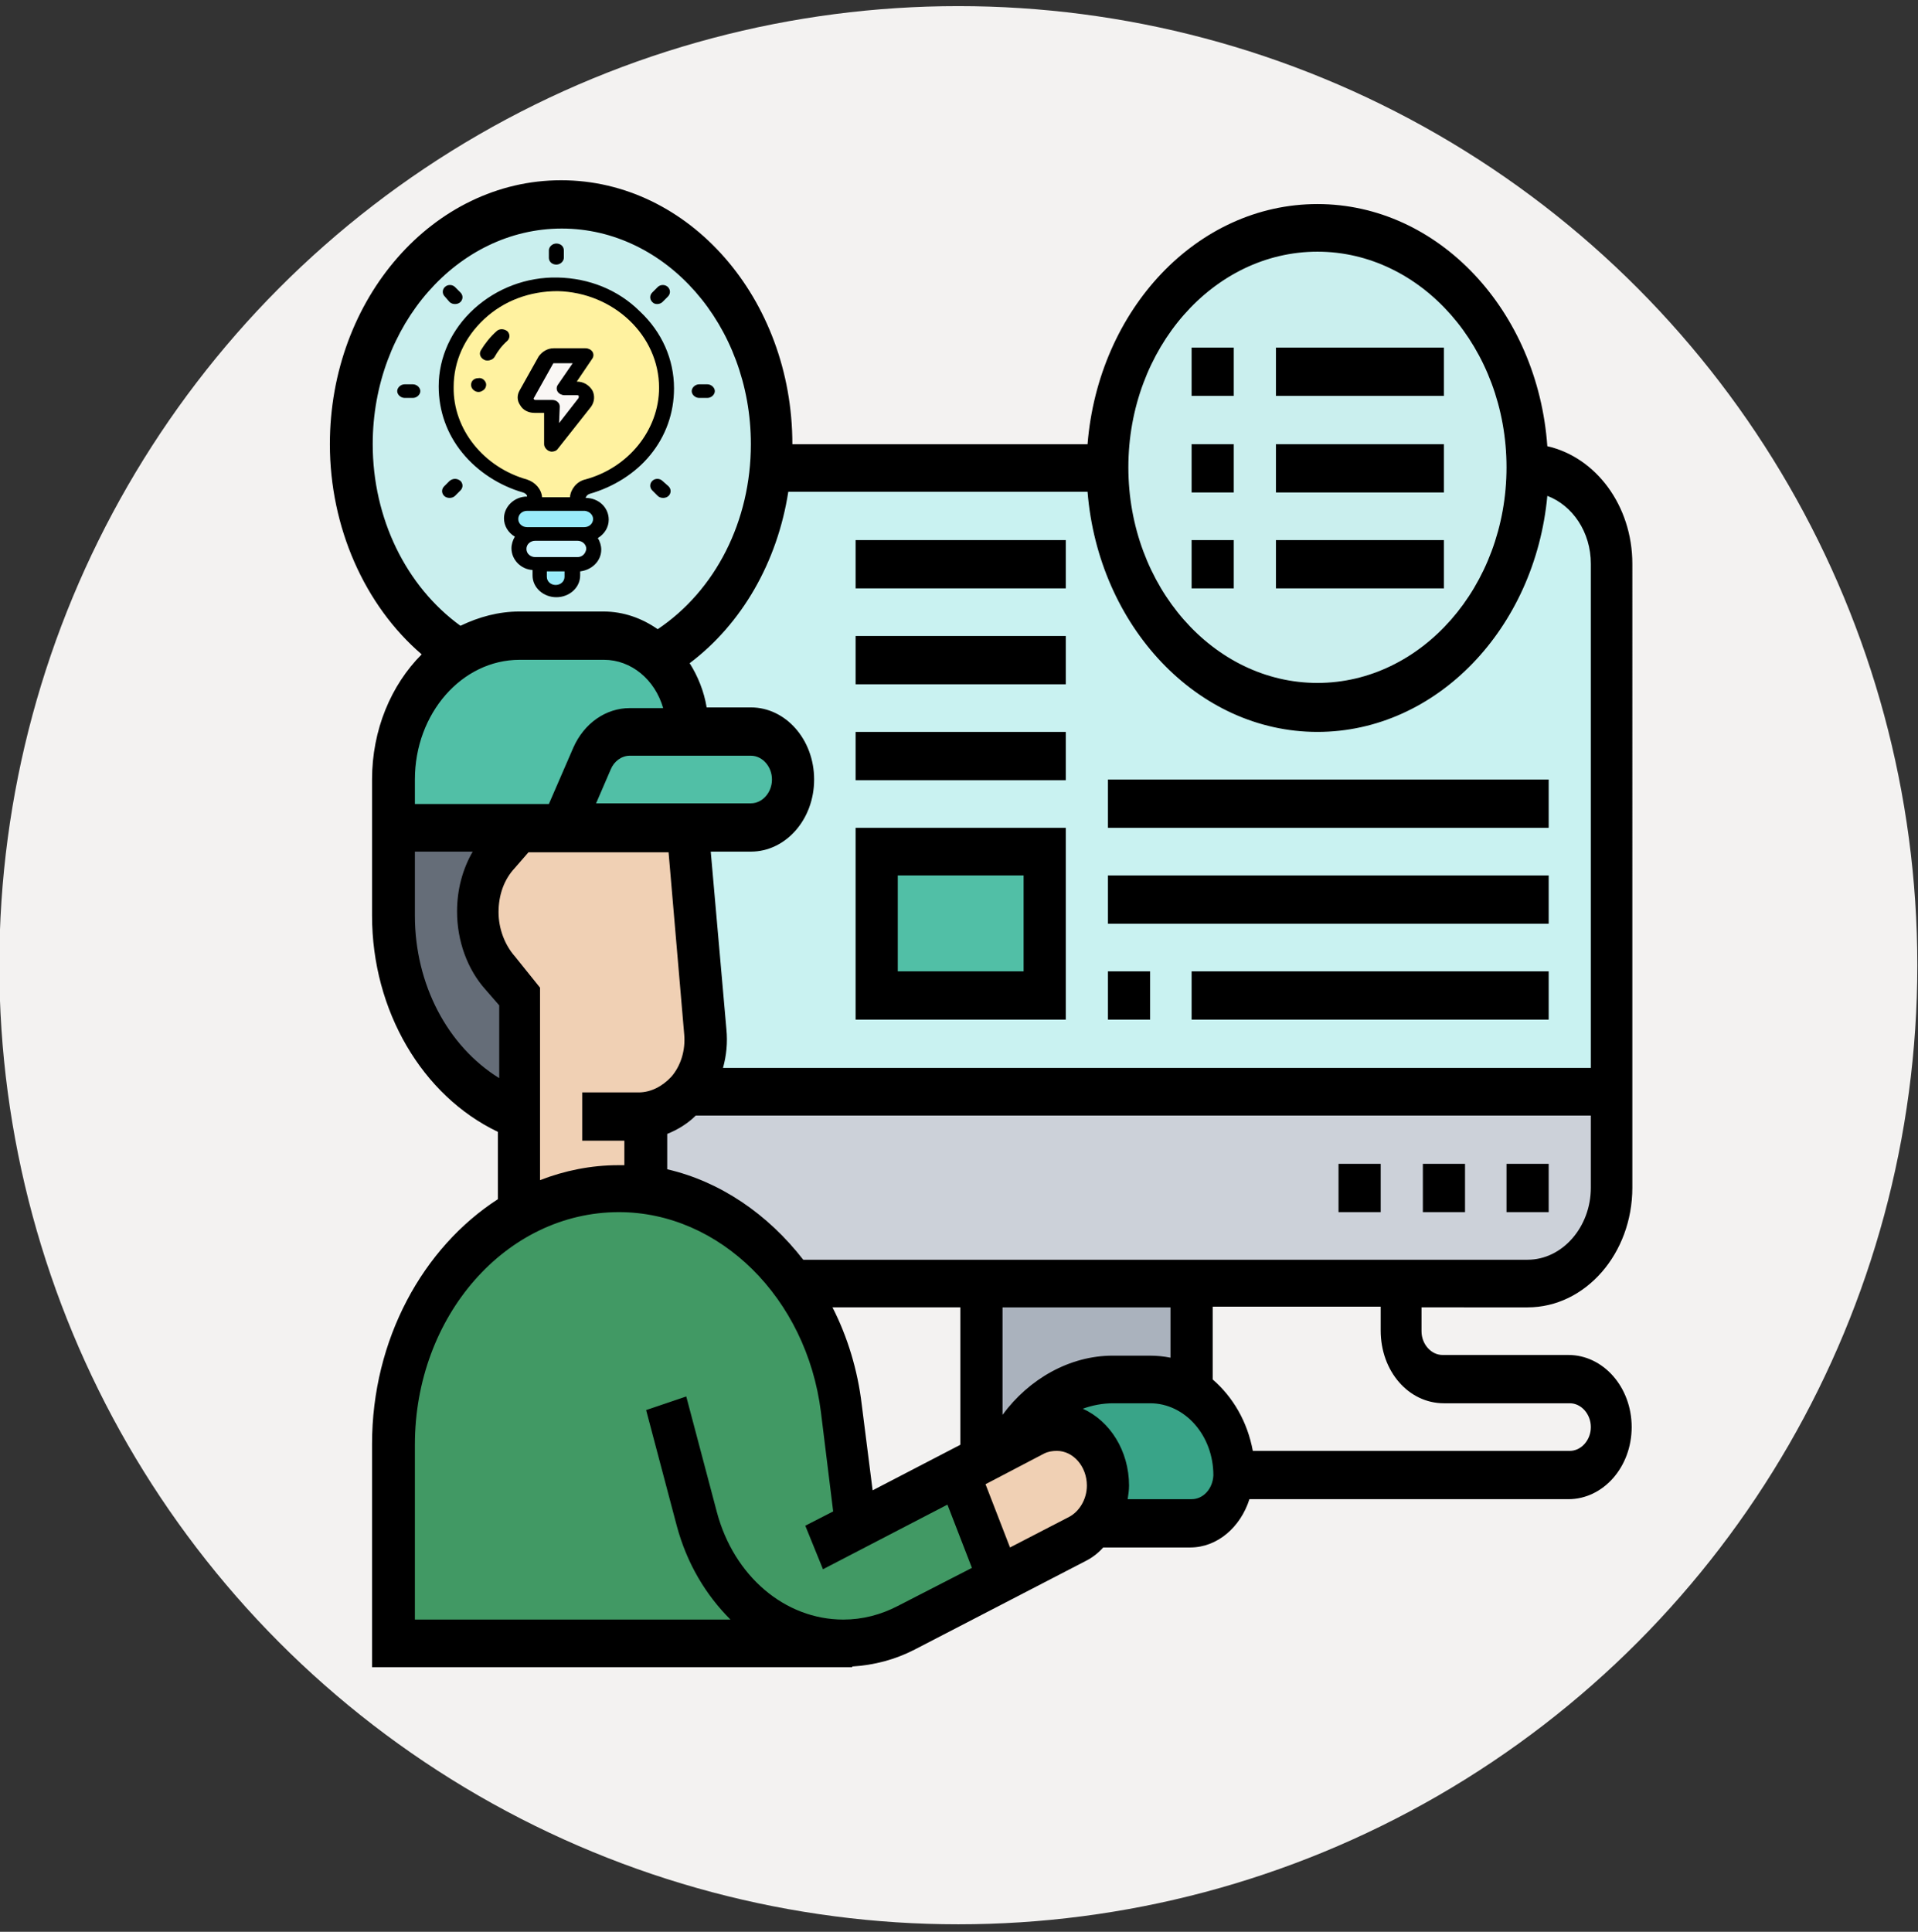 <?xml version="1.0" encoding="utf-8"?>
<!-- Generator: Adobe Illustrator 24.2.0, SVG Export Plug-In . SVG Version: 6.00 Build 0)  -->
<svg version="1.1" id="Capa_1" xmlns="http://www.w3.org/2000/svg" xmlns:xlink="http://www.w3.org/1999/xlink" x="0px" y="0px"
	 viewBox="0 0 282 284" style="enable-background:new 0 0 282 284;" xml:space="preserve">
<rect x="0" y="0" width="282" height="284" fill="#333333" stroke="none"/>
<style type="text/css">
	.st0{fill:#F3F2F1;}
	.st1{fill:#419964;}
	.st2{fill:#39A488;}
	.st3{fill:#AAB2BD;}
	.st4{fill:#CCD1D9;}
	.st5{fill:#C9F2F1;}
	.st6{fill:#CAEFEE;}
	.st7{fill:#51BFA6;}
	.st8{fill:#656D78;}
	.st9{fill:#F0D0B4;}
	.st10{fill:#FFF2A0;}
	.st11{fill:#99EBFA;}
	.st12{fill:#CCF5FC;}
	.st13{fill:#FAF7F5;}
</style>
<circle id="oval2" class="st0" cx="140.9" cy="141.9" r="141"/>
<g>
	<g>
		<g>
			<path class="st1" d="M124,241.6H57.9v-29.2c0-10.4,3.7-19.9,9.7-26.7c2.6-3,5.6-5.4,9-7.3c4.4-2.4,9.3-3.8,14.4-3.8
				c1.4,0,2.7,0.1,4,0.3c8.7,1.2,16.5,6.3,21.8,13.8c3.6,5.1,6.1,11.4,7,18.3l2.1,16.9l0.1,0.3l14.9-7.7l6.1,15.7l-13.5,7.1
				C130.4,240.8,127.2,241.6,124,241.6L124,241.6z"/>
		</g>
		<g>
			<path class="st2" d="M161.1,223.9c1.7-4.1,1.8-4.8,1.8-5.5c0-4.7-3.4-8.6-7.5-8.6h-0.1c-1.1,0-2.1,0.2-3.1,0.8l-3.7,1.9
				c3.2-6,9-9.7,15.2-9.7h5.4c2.3,0,4.4,0.7,6.2,1.9c0.9,0.6,1.8,1.4,2.6,2.2c2.2,2.6,3.6,6.1,3.6,10c0,3.9-2.8,7.1-6.2,7.1
				L161.1,223.9L161.1,223.9z"/>
		</g>
		<g>
			<path class="st3" d="M148.4,212.5L148.4,212.5l-4.1,2.1v-26h30.9v16c-1.8-1.2-3.9-1.9-6.2-1.9h-5.4
				C157.4,202.8,151.6,206.5,148.4,212.5L148.4,212.5z"/>
		</g>
		<g>
			<path class="st4" d="M237,160.5v14.1c0,7.8-5.5,14.1-12.3,14.1h-18.5h-30.9h-30.9h-27.6c-5.3-7.5-13.1-12.6-21.8-13.8V164h-1
				c2.6,0,5.1-1.2,6.9-3.3l0.2-0.2H237z"/>
		</g>
		<g>
			<path class="st5" d="M224.6,68.8h-61.7h-49.6h0c-1,12.2-7.5,22.6-16.7,27.9c2.7,2.6,4.5,6.5,4.5,10.9h9.3c3.4,0,6.2,3.1,6.2,7.1
				c0,1.9-0.7,3.7-1.8,5c-1.1,1.3-2.7,2.1-4.4,2.1h-9.3l2.6,30c0,0.4,0,0.7,0,1.1c0,2.9-0.9,5.6-2.7,7.7H237V82.9
				C237,75.1,231.4,68.8,224.6,68.8z"/>
		</g>
		<g>
			<ellipse class="st6" cx="193.7" cy="68.8" rx="30.9" ry="35.3"/>
		</g>
		<g>
			<path class="st7" d="M128.9,125.2h24.7v21.2h-24.7V125.2z"/>
		</g>
		<g>
			<path class="st6" d="M113.3,68.8c-1,12.2-7.5,22.6-16.7,27.9c-2.1-2-4.9-3.2-7.8-3.2H76.4c-3.2,0-6.2,0.9-8.9,2.6
				c-9.4-6-15.8-17.6-15.8-30.8C51.7,45.8,65.5,30,82.6,30s30.9,15.8,30.9,35.3C113.5,66.5,113.4,67.6,113.3,68.8z"/>
		</g>
		<g>
			<path class="st8" d="M76.4,146.4V164c-11.1-4.2-18.5-16-18.5-29.4v-12.9h18.5l-2.9,3.3c-2.1,2.4-3.3,5.6-3.3,9s1.2,6.6,3.3,9
				L76.4,146.4z"/>
		</g>
		<g>
			<path class="st7" d="M101.1,107.6h-8.5c-2.3,0-4.5,1.5-5.5,3.9l-4.5,10.2h-6.2H57.9v-7.1c0-8,3.9-15,9.7-18.6
				c2.6-1.7,5.6-2.6,8.9-2.6h12.3c3,0,5.7,1.2,7.8,3.2C99.3,99.3,101.1,103.2,101.1,107.6z"/>
		</g>
		<g>
			<path class="st7" d="M110.4,107.6c3.4,0,6.2,3.1,6.2,7.1c0,1.9-0.7,3.7-1.8,5c-1.1,1.3-2.7,2.1-4.4,2.1h-9.3H82.6l4.5-10.2
				c1-2.4,3.2-3.9,5.5-3.9h8.5H110.4z"/>
		</g>
		<g>
			<path class="st9" d="M155.4,209.9c4.1,0,7.5,3.8,7.5,8.6c0,0.7-0.1,1.4-1.8,5.5c-0.7,1-1.6,1.8-2.6,2.3l-11.6,6l-6.1-15.7
				l3.6-1.9l4-2.1l0,0l3.7-1.9c1-0.5,2-0.8,3.1-0.8L155.4,209.9z"/>
		</g>
		<g>
			<path class="st9" d="M76.4,164v-17.6l-2.9-3.3c-2.1-2.4-3.3-5.6-3.3-9c0-3.4,1.2-6.6,3.3-9l2.9-3.3h6.2h18.5l2.6,30
				c0,0.4,0,0.7,0,1.1c0,2.9-0.9,5.6-2.7,7.7c-0.1,0.1-0.2,0.2-0.2,0.2c-1.8,2.1-4.3,3.3-6.9,3.3h1v10.9c-1.3-0.2-2.6-0.3-4-0.3
				c-5.2,0-10.1,1.4-14.4,3.8l-0.1-0.3V164z"/>
		</g>
	</g>
	<g>
		<path d="M224.6,192.2c8.5,0,15.4-7.9,15.4-17.6V82.9c0-8.6-5.4-15.7-12.5-17.3c-1.4-19.9-16-35.6-33.8-35.6
			c-17.7,0-32.2,15.5-33.8,35.3h-43.4c0-21.4-15.2-38.8-34-38.8s-34,17.4-34,38.8c0,12.2,5.1,23.7,13.5,30.9
			c-4.5,4.5-7.3,11.1-7.3,18.4v7.1v3.5v9.4c0,14,7.4,26.5,18.5,31.8v9.9c-11,7.1-18.5,20.6-18.5,36v32.8h70.6V245
			c3.2-0.2,6.3-1,9.2-2.5l25.1-13c1-0.5,1.9-1.2,2.6-2h12.8c4,0,7.4-3,8.7-7.1h46.9c5.1,0,9.3-4.7,9.3-10.6s-4.2-10.6-9.3-10.6
			h-18.5c-1.7,0-3.1-1.6-3.1-3.5v-3.5H224.6z M224.6,185.2H118.1c-5.2-6.7-12.2-11.5-20-13.3v-5.2c1.5-0.6,3-1.5,4.2-2.7h131.6v10.6
			C233.9,180.4,229.7,185.2,224.6,185.2z M169,199.3h-5.4c-6.3,0-12.3,3.4-16.2,8.7v-15.8h24.7v7.4
			C171.1,199.4,170.1,199.3,169,199.3z M128.3,219.1l-1.6-12.6c-0.6-5.1-2.1-10-4.3-14.3h18.8v20.2L128.3,219.1z M87.6,118.2
			l2.2-5.1c0.5-1.2,1.6-2,2.8-2h17.8c1.7,0,3.1,1.6,3.1,3.5s-1.4,3.5-3.1,3.5H87.6z M193.7,37c15.3,0,27.8,14.2,27.8,31.7
			s-12.5,31.7-27.8,31.7s-27.8-14.2-27.8-31.7S178.4,37,193.7,37z M159.9,72.3c1.6,19.7,16.1,35.3,33.8,35.3
			c17.5,0,32-15.2,33.8-34.7c3.7,1.4,6.4,5.3,6.4,10V157H106.3c0.5-1.8,0.7-3.7,0.5-5.7l-2.3-26.1h5.9c5.1,0,9.3-4.7,9.3-10.6
			s-4.2-10.6-9.3-10.6h-6.5c-0.4-2.4-1.3-4.6-2.5-6.5c7.7-5.8,12.9-14.9,14.5-25.2L159.9,72.3z M54.8,65.3
			c0-17.5,12.5-31.7,27.8-31.7s27.8,14.2,27.8,31.7c0,11.3-5.2,21.5-13.7,27.2c-2.3-1.6-5-2.6-8-2.6H76.4c-3.1,0-6,0.8-8.7,2.1
			C59.7,86.2,54.8,76.2,54.8,65.3z M61,114.6c0-9.7,6.9-17.6,15.4-17.6h12.4c4,0,7.5,2.9,8.7,7.1h-4.9c-3.5,0-6.7,2.2-8.3,5.8
			l-3.6,8.3H61L61,114.6z M61,134.6v-9.4h8.5c-1.5,2.6-2.3,5.6-2.3,8.8c0,4.3,1.5,8.5,4.2,11.5l2,2.3v10.7
			C65.8,153.8,61,144.7,61,134.6L61,134.6z M75.7,140.6c-1.5-1.7-2.4-4.1-2.4-6.5c0-2.5,0.8-4.8,2.4-6.5l2-2.3h20.6l2.3,26.8
			c0.2,2.3-0.5,4.6-1.9,6.2c-1.3,1.4-3,2.3-4.8,2.3h-8.3v7.1h6.2v3.6c-0.3,0-0.6,0-0.9,0c-4,0-7.9,0.8-11.5,2.2v-28.3L75.7,140.6z
			 M132,236.1c-2.5,1.3-5.2,2-8,2c-8.6,0-16.1-6.4-18.6-15.8l-4.5-17l-5.9,2l4.5,17c1.5,5.6,4.3,10.2,7.9,13.8H61v-25.7
			c0-18.9,13.4-34.2,30-34.2c14.8,0,27.6,12.6,29.7,29.4l1.8,14.6l-4.1,2.1l2.6,6.4l18.3-9.5l3.6,9.3L132,236.1z M157.2,223
			l-8.7,4.5l-3.6-9.3l8.6-4.5c0.6-0.3,1.2-0.4,1.9-0.4c2.4,0,4.4,2.3,4.4,5.1C159.8,220.4,158.7,222.2,157.2,223z M175.2,220.4h-9.4
			c0.1-0.7,0.2-1.3,0.2-2c0-5.1-2.8-9.5-6.8-11.3c1.4-0.5,2.9-0.8,4.5-0.8h5.4c5.1,0,9.3,4.7,9.3,10.6
			C178.3,218.9,176.9,220.4,175.2,220.4L175.2,220.4z M212.3,206.3h18.5c1.7,0,3.1,1.6,3.1,3.5c0,1.9-1.4,3.5-3.1,3.5h-46.6
			c-0.8-4.3-2.9-7.9-5.9-10.5v-10.7H203v3.5C203,201.6,207.1,206.3,212.3,206.3L212.3,206.3z"/>
		<path d="M221.5,171.1h6.2v7.1h-6.2V171.1z"/>
		<path d="M209.2,171.1h6.2v7.1h-6.2V171.1z"/>
		<path d="M196.8,171.1h6.2v7.1h-6.2V171.1z"/>
		<path d="M175.2,51.1h6.2v7.1h-6.2V51.1z"/>
		<path d="M187.6,51.1h24.7v7.1h-24.7V51.1z"/>
		<path d="M175.2,65.3h6.2v7.1h-6.2V65.3z"/>
		<path d="M187.6,65.3h24.7v7.1h-24.7V65.3z"/>
		<path d="M175.2,79.4h6.2v7.1h-6.2V79.4z"/>
		<path d="M187.6,79.4h24.7v7.1h-24.7V79.4z"/>
		<path d="M156.7,121.7h-30.9v28.2h30.9V121.7z M150.5,142.8H132v-14.1h18.5V142.8z"/>
		<path d="M125.8,107.6h30.9v7.1h-30.9V107.6z"/>
		<path d="M125.8,93.5h30.9v7.1h-30.9V93.5z"/>
		<path d="M125.8,79.4h30.9v7.1h-30.9V79.4z"/>
		<path d="M162.9,142.8h6.2v7.1h-6.2V142.8z"/>
		<path d="M175.2,142.8h52.5v7.1h-52.5V142.8z"/>
		<path d="M162.9,128.7h64.8v7.1h-64.8V128.7z"/>
		<path d="M162.9,114.6h64.8v7.1h-64.8V114.6z"/>
	</g>
</g>
<g>
	<g>
		<path class="st10" d="M98,57c0-8.3-7.1-15-16-15.1c-9-0.1-16.4,6.7-16.4,15c0,6.9,4.9,12.7,11.6,14.6c0.9,0.2,1.5,1,1.5,1.8v0.8
			h6.3v-0.8c0-0.8,0.6-1.6,1.5-1.8C93.1,69.7,98,63.9,98,57L98,57z"/>
		<path class="st11" d="M86,78.5h-8.4c-1.3,0-2.4-1-2.4-2.2c0-1.2,1.1-2.2,2.4-2.2H86c1.3,0,2.4,1,2.4,2.2
			C88.3,77.6,87.3,78.5,86,78.5z"/>
		<path class="st12" d="M84.9,83h-6.2c-1.3,0-2.4-1-2.4-2.2v0c0-1.2,1.1-2.2,2.4-2.2h6.2c1.3,0,2.4,1,2.4,2.2v0
			C87.2,82,86.2,83,84.9,83z"/>
		<path class="st11" d="M79.4,83v1.8c0,1.2,1.1,2.2,2.4,2.2s2.4-1,2.4-2.2V83H79.4z"/>
		<path class="st13" d="M86.2,52.2l-3.3,5h1.9c1.1,0,1.7,1.2,1.1,2L81,65.3l0.1-5.6h-2.5c-1,0-1.7-1-1.2-1.8l2.8-5
			c0.2-0.4,0.7-0.7,1.2-0.7L86.2,52.2z"/>
	</g>
	<g>
		<g>
			<path d="M82,40.8c-4.6-0.1-9,1.6-12.3,4.6c-3.3,3-5.2,7.1-5.2,11.4c0,3.6,1.2,7,3.5,9.8c2.2,2.7,5.4,4.8,8.9,5.8
				c0.3,0.1,0.6,0.3,0.6,0.6c-1.9,0-3.4,1.5-3.4,3.2c0,1.1,0.6,2.1,1.6,2.7c-0.3,0.5-0.5,1.1-0.5,1.7c0,1.7,1.4,3.1,3.1,3.2v0.8
				c0,1.8,1.6,3.2,3.5,3.2c1.9,0,3.5-1.4,3.5-3.2V84c1.7-0.2,3.1-1.5,3.1-3.2c0-0.6-0.2-1.2-0.5-1.7c1-0.6,1.6-1.6,1.6-2.7
				c0-1.8-1.5-3.2-3.4-3.2c0.1-0.3,0.3-0.5,0.6-0.6c3.5-1,6.7-3,8.9-5.7c2.3-2.8,3.5-6.2,3.5-9.8c0-4.3-1.8-8.3-5-11.3
				C90.9,42.6,86.6,40.9,82,40.8L82,40.8z M83,84.8c0,0.7-0.6,1.2-1.3,1.2c-0.7,0-1.3-0.5-1.3-1.2V84H83L83,84.8L83,84.8z
				 M84.9,81.9h-6.2c-0.7,0-1.3-0.5-1.3-1.2c0-0.7,0.6-1.2,1.3-1.2h6.2c0.7,0,1.3,0.5,1.3,1.2C86.1,81.4,85.6,81.9,84.9,81.9z
				 M87.2,76.3c0,0.7-0.6,1.2-1.3,1.2h-8.4c-0.7,0-1.3-0.5-1.3-1.2c0-0.7,0.6-1.2,1.3-1.2H86C86.7,75.2,87.2,75.7,87.2,76.3z
				 M86,70.5c-1.2,0.3-2.1,1.4-2.2,2.6h-4.1c-0.1-1.2-1-2.2-2.2-2.6c-6.4-1.8-10.9-7.4-10.8-13.6c0-3.8,1.6-7.3,4.5-10
				c2.9-2.7,6.7-4.1,10.8-4.1C90.2,43,96.9,49.3,96.9,57C96.9,63.2,92.4,68.8,86,70.5L86,70.5z"/>
			<path d="M73,48.7c-0.9,0.8-1.7,1.8-2.3,2.8c-0.3,0.5-0.1,1.1,0.5,1.4c0.2,0.1,0.3,0.1,0.5,0.1c0.4,0,0.8-0.2,1-0.5
				c0.5-0.9,1.1-1.7,1.9-2.4c0.4-0.4,0.4-1,0-1.4C74.1,48.3,73.4,48.3,73,48.7L73,48.7z"/>
			<path d="M71.4,56.2c-0.2-0.4-0.6-0.7-1.1-0.6c-0.5,0-0.9,0.3-1,0.7c-0.1,0.4,0,0.8,0.4,1.1c0.4,0.3,0.9,0.3,1.3,0
				C71.4,57.2,71.6,56.6,71.4,56.2z"/>
			<path d="M81.8,38.9c0.6,0,1.1-0.5,1.1-1v-1.1c0-0.6-0.5-1-1.1-1s-1.1,0.5-1.1,1v1.1C80.7,38.5,81.2,38.9,81.8,38.9z"/>
			<path d="M104,56.5h-1.2c-0.6,0-1.1,0.5-1.1,1s0.5,1,1.1,1h1.2c0.6,0,1.1-0.5,1.1-1C105.1,57,104.6,56.5,104,56.5L104,56.5z"/>
			<path d="M60.7,56.5h-1.2c-0.6,0-1.1,0.5-1.1,1s0.5,1,1.1,1h1.2c0.6,0,1.1-0.5,1.1-1C61.8,57,61.3,56.5,60.7,56.5z"/>
			<path d="M96.6,44.7c0.3,0,0.6-0.1,0.8-0.3l0.8-0.8c0.4-0.4,0.4-1,0-1.4c-0.4-0.4-1.1-0.4-1.5,0l-0.8,0.8c-0.4,0.4-0.4,1,0,1.4
				C96.1,44.6,96.3,44.7,96.6,44.7L96.6,44.7z"/>
			<path d="M66.1,70.7l-0.8,0.8c-0.4,0.4-0.4,1,0,1.4c0.2,0.2,0.5,0.3,0.8,0.3s0.6-0.1,0.8-0.3l0.8-0.8c0.4-0.4,0.4-1,0-1.4
				C67.2,70.3,66.6,70.3,66.1,70.7z"/>
			<path d="M97.4,70.7c-0.4-0.4-1.1-0.4-1.5,0s-0.4,1,0,1.4l0.8,0.8c0.2,0.2,0.5,0.3,0.8,0.3c0.3,0,0.6-0.1,0.8-0.3
				c0.4-0.4,0.4-1,0-1.4L97.4,70.7z"/>
			<path d="M66.1,44.4c0.2,0.2,0.5,0.3,0.8,0.3c0.3,0,0.6-0.1,0.8-0.3c0.4-0.4,0.4-1,0-1.4l-0.8-0.8c-0.4-0.4-1.1-0.4-1.5,0
				c-0.4,0.4-0.4,1,0,1.4L66.1,44.4z"/>
			<path d="M84.8,56.1l2.3-3.4c0.2-0.3,0.2-0.7,0-1c-0.2-0.3-0.6-0.5-1-0.5h-4.7c-0.9,0-1.7,0.5-2.2,1.2l-2.8,5
				c-0.4,0.7-0.4,1.5,0.1,2.2c0.4,0.7,1.2,1.1,2.1,1.1h1.4L80,65.3c0,0.4,0.3,0.8,0.7,1c0.1,0,0.2,0.1,0.4,0.1
				c0.3,0,0.7-0.1,0.9-0.4l4.9-6.2c0.5-0.7,0.6-1.6,0.2-2.4C86.6,56.6,85.8,56.1,84.8,56.1z M85,58.6l-2.8,3.6l0.1-2.4
				c0-0.3-0.1-0.5-0.3-0.7c-0.2-0.2-0.5-0.3-0.8-0.3h-2.5c-0.1,0-0.2-0.1-0.2-0.1s-0.1-0.1,0-0.2l2.8-5c0-0.1,0.1-0.1,0.2-0.1h2.7
				L82,56.6c-0.2,0.3-0.2,0.7,0,1c0.2,0.3,0.6,0.5,1,0.5h1.9c0.1,0,0.2,0.1,0.2,0.1C85.1,58.4,85.1,58.5,85,58.6L85,58.6z"/>
		</g>
	</g>
</g>
</svg>
